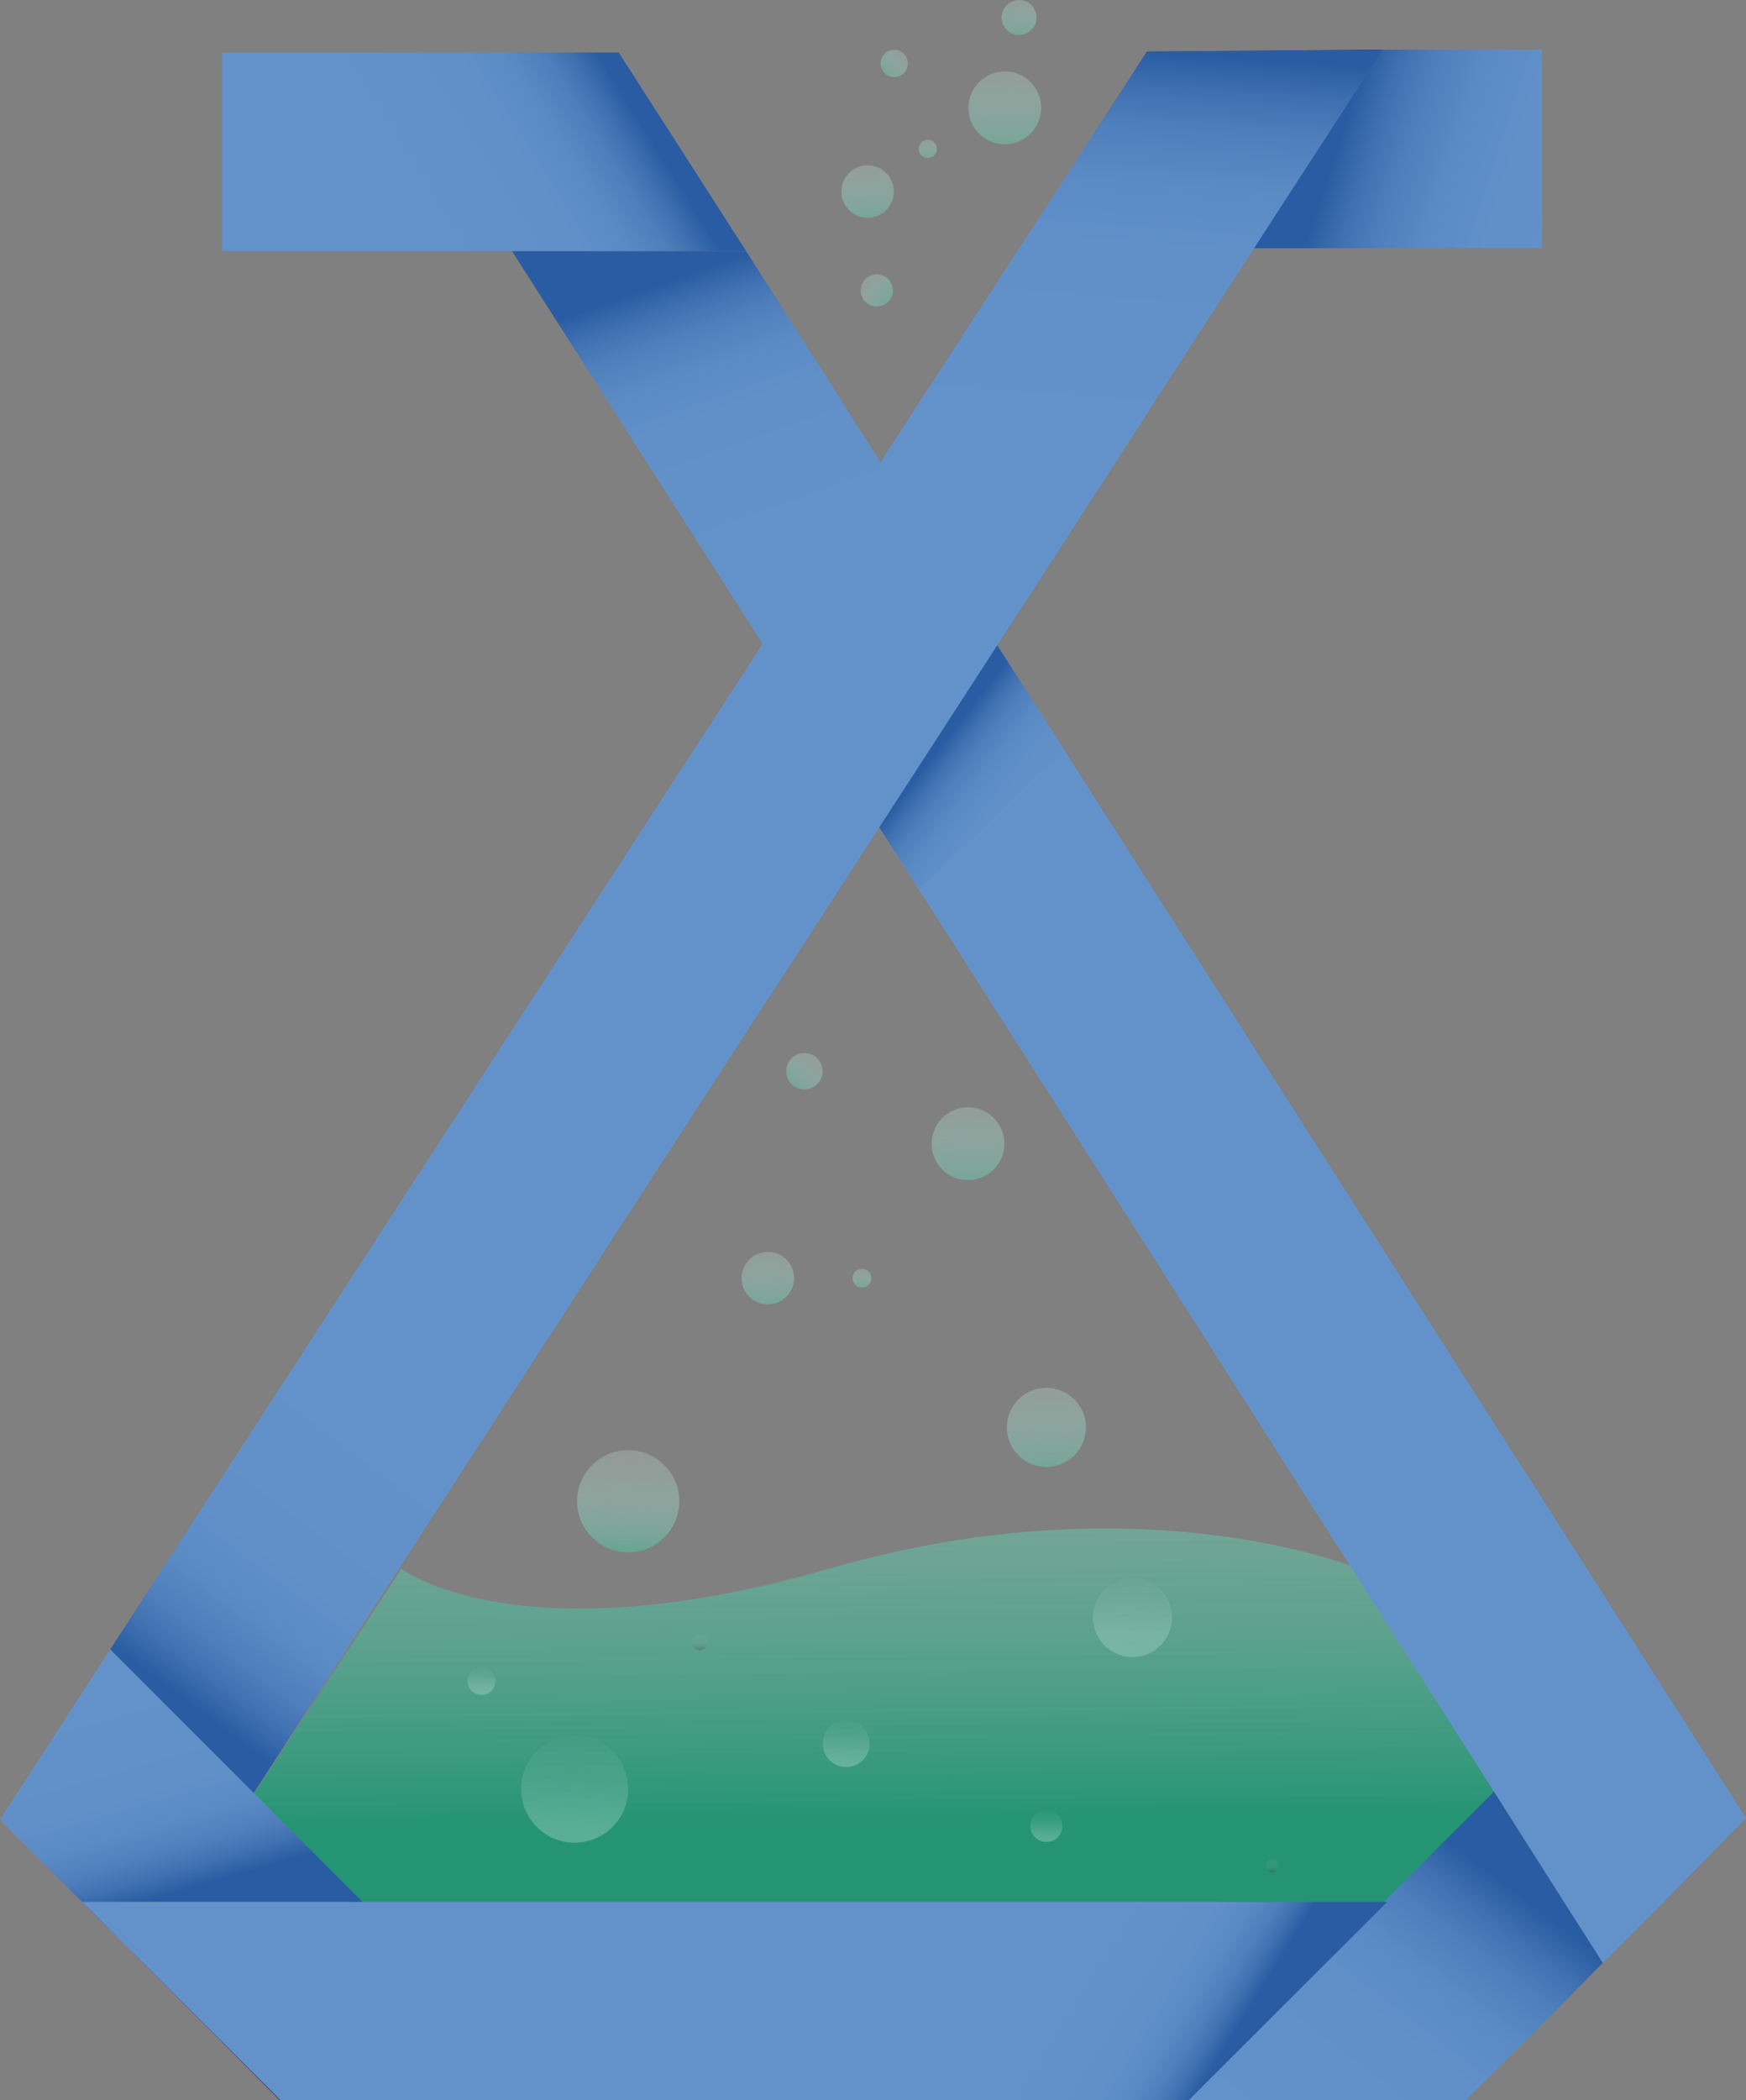 <svg xmlns="http://www.w3.org/2000/svg" xmlns:xlink="http://www.w3.org/1999/xlink" viewBox="0 0 498.9 599.7"><rect x="0" y="0" width="498.9" height="599.7" fill="#808080" stroke="none"/><defs><style>.a{fill:url(#a);}.b{fill:url(#b);}.c{fill:url(#c);}.d{fill:url(#d);}.e{fill:url(#e);}.f{fill:url(#f);}.g{fill:url(#g);}.h{fill:url(#h);}.i{fill:url(#i);}.j{fill:url(#j);}.k{fill:url(#k);}.l{fill:url(#l);}.m{fill:url(#m);}.n{fill:#6392ca;}.o{fill:url(#n);}.p{fill:url(#o);}.q{fill:url(#p);}.r{fill:url(#q);}.s{fill:url(#r);}.t{fill:url(#s);}.u{fill:url(#t);}.v{fill:url(#u);}.w{fill:url(#v);}.x{fill:url(#w);}.y{fill:url(#x);}.z{fill:url(#y);}.aa{fill:url(#z);}.ab{fill:url(#aa);}.ac{fill:url(#ab);}.ad{fill:url(#ac);}.ae{fill:url(#ad);}.af{fill:url(#ae);}.ag{fill:url(#af);}</style><linearGradient id="a" x1="313.16" y1="658.22" x2="310.24" y2="363.43" gradientUnits="userSpaceOnUse"><stop offset="0" stop-color="#249473"/><stop offset="0.21" stop-color="#5aae96" stop-opacity="0.75"/><stop offset="0.58" stop-color="#b3dace" stop-opacity="0.35"/><stop offset="0.86" stop-color="#eaf5f2" stop-opacity="0.1"/><stop offset="1" stop-color="#fff" stop-opacity="0"/></linearGradient><linearGradient id="b" x1="365.2" y1="623.81" x2="437.35" y2="528.83" gradientUnits="userSpaceOnUse"><stop offset="0.01" stop-color="#6392ca"/><stop offset="0.46" stop-color="#6190c9"/><stop offset="0.62" stop-color="#5a8ac4"/><stop offset="0.73" stop-color="#4f7fbc"/><stop offset="0.82" stop-color="#3e6fb0"/><stop offset="0.9" stop-color="#295ca2"/></linearGradient><linearGradient id="c" x1="282.42" y1="599.16" x2="329.12" y2="628.52" xlink:href="#b"/><linearGradient id="d" x1="23.42" y1="571.4" x2="80.1" y2="571.4" gradientUnits="userSpaceOnUse"><stop offset="0.1" stop-color="#314793"/><stop offset="0.51" stop-color="#304691"/><stop offset="0.66" stop-color="#2e408a"/><stop offset="0.77" stop-color="#2a387f"/><stop offset="0.86" stop-color="#242b6e"/><stop offset="0.9" stop-color="#202262"/></linearGradient><linearGradient id="e" x1="37.1" y1="480.46" x2="55.99" y2="545.86" xlink:href="#b"/><linearGradient id="f" x1="291.18" y1="42.88" x2="327.7" y2="42.88" xlink:href="#d"/><linearGradient id="g" x1="105.24" y1="401.16" x2="39.38" y2="488.95" xlink:href="#b"/><linearGradient id="h" x1="327.7" y1="14.47" x2="395.09" y2="14.47" xlink:href="#d"/><linearGradient id="i" x1="267.82" y1="140.12" x2="237.57" y2="54.37" xlink:href="#b"/><linearGradient id="j" x1="114.57" y1="58.22" x2="180.82" y2="16.72" xlink:href="#b"/><linearGradient id="k" x1="479.54" y1="68.77" x2="372.93" y2="34.04" xlink:href="#b"/><linearGradient id="l" x1="305.15" y1="243.32" x2="263.6" y2="210.97" xlink:href="#b"/><linearGradient id="m" x1="319.44" y1="129.53" x2="328.8" y2="1.78" xlink:href="#b"/><linearGradient id="n" x1="163.68" y1="539.06" x2="164.57" y2="486.55" gradientUnits="userSpaceOnUse"><stop offset="0" stop-color="#249473"/><stop offset="0.08" stop-color="#4ba78c" stop-opacity="0.82"/><stop offset="0.21" stop-color="#82c2af" stop-opacity="0.57"/><stop offset="0.34" stop-color="#b0d8cc" stop-opacity="0.36"/><stop offset="0.48" stop-color="#d3e9e3" stop-opacity="0.2"/><stop offset="0.63" stop-color="#ecf5f3" stop-opacity="0.09"/><stop offset="0.8" stop-color="#fafdfc" stop-opacity="0.02"/><stop offset="1" stop-color="#fff" stop-opacity="0"/></linearGradient><linearGradient id="o" x1="298.87" y1="529.93" x2="299.14" y2="514.03" xlink:href="#n"/><linearGradient id="p" x1="323.27" y1="482.75" x2="323.93" y2="443.88" xlink:href="#n"/><linearGradient id="q" x1="300.24" y1="438.13" x2="295.69" y2="325.33" xlink:href="#n"/><linearGradient id="r" x1="277.71" y1="354.62" x2="273.53" y2="250.9" xlink:href="#n"/><linearGradient id="s" x1="267.44" y1="455.51" x2="265.34" y2="403.65" gradientTransform="translate(733.5 176.7) rotate(90)" xlink:href="#n"/><linearGradient id="t" x1="246.59" y1="372.35" x2="245.5" y2="345.36" xlink:href="#n"/><linearGradient id="u" x1="220.17" y1="385.36" x2="217.14" y2="310.3" xlink:href="#n"/><linearGradient id="v" x1="288.19" y1="58.88" x2="284" y2="-44.85" xlink:href="#n"/><linearGradient id="w" x1="81.92" y1="230.31" x2="80.35" y2="191.51" gradientTransform="translate(537.5 74.3) rotate(90)" xlink:href="#n"/><linearGradient id="x" x1="265.42" y1="49.49" x2="264.38" y2="23.82" xlink:href="#n"/><linearGradient id="y" x1="248.75" y1="74.97" x2="245.72" y2="-0.08" xlink:href="#n"/><linearGradient id="z" x1="291.73" y1="18.56" x2="289.71" y2="-31.45" xlink:href="#n"/><linearGradient id="aa" x1="327.63" y1="254.54" x2="325.79" y2="208.99" gradientTransform="translate(-14.4 -21.5)" xlink:href="#n"/><linearGradient id="ab" x1="178.49" y1="455.18" x2="182.04" y2="359.88" xlink:href="#n"/><linearGradient id="ac" x1="199.87" y1="473.14" x2="200.01" y2="465.19" gradientUnits="userSpaceOnUse"><stop offset="0.22" stop-color="#211915" stop-opacity="0.26"/><stop offset="0.47" stop-color="#9b9795" stop-opacity="0.12"/><stop offset="1" stop-color="#fff" stop-opacity="0"/></linearGradient><linearGradient id="ad" x1="241.56" y1="510.24" x2="241.95" y2="487.14" xlink:href="#n"/><linearGradient id="ae" x1="137.44" y1="487.26" x2="137.68" y2="473.69" xlink:href="#n"/><linearGradient id="af" x1="363.59" y1="536.27" x2="363.7" y2="529.62" xlink:href="#ac"/></defs><title>logo</title><path class="a" d="M176.9,585.7l-43.7,66.6,31.5,31.1H461.2L493,651.9l-42.8-66.3s-61.8-25.7-150.9,0S176.9,585.7,176.9,585.7Z" transform="translate(-62.2 -137.7)"/><polygon class="b" points="458 560.5 441.9 576.8 418.9 599.7 338.7 599.7 395.4 543.1 426.9 511.6 446.9 543.1 458 560.5"/><polygon class="c" points="396.4 543.1 339.7 599.7 80.1 599.7 41 560.6 23.4 543.1 396.4 543.1"/><polygon class="d" points="80.1 599.7 79.9 599.7 26.6 546.2 23.4 543.1 23.4 543.1 41 560.6 80.1 599.7"/><polygon class="e" points="103.6 543.1 23.4 543.1 0 519.6 31.5 471 72.5 512 103.6 543.1"/><polygon class="f" points="327.7 14.7 327.7 14.7 291.2 71 327.7 14.7"/><polygon class="g" points="251.7 235.4 251.7 235.4 72.5 512 31.5 471 218.4 183.1 251.7 235.4"/><polygon class="h" points="395.1 14.2 394.7 14.7 327.7 14.7 327.7 14.7 395.1 14.2"/><polygon class="i" points="498.9 519.2 475.4 543.1 458 560.5 446.9 543.1 426.9 511.6 250.7 235.4 250.7 235.4 217.4 183.1 146.3 71.7 213.2 71.7 251.1 131.2 284.4 183.4 467.9 470.6 498.9 519.2"/><polygon class="j" points="213.2 71.7 63.4 71.7 63.4 15 176.8 15 213.2 71.7"/><polygon class="k" points="440.6 14.2 440.6 70.9 357.5 70.9 394.2 14.2 440.6 14.2"/><polygon class="l" points="304.1 214.1 262.6 254 250.7 235.4 284.4 183.4 304.1 214.1"/><polygon class="m" points="395.1 14.2 358 71.4 285.4 183.4 252.1 131.2 290.9 71.4 291.2 71 327.7 14.7 395.1 14.2"/><polygon class="n" points="261.7 116.7 225.2 173 224.9 173.4 186.1 233.2 219.4 285.4 292 173.4 328.7 116.7 261.7 116.7"/><circle class="o" cx="164.2" cy="510.9" r="15.3"/><circle class="p" cx="299" cy="521.4" r="4.6"/><circle class="q" cx="323.6" cy="461.9" r="11.3"/><circle class="r" cx="299" cy="407.6" r="11.3"/><circle class="s" cx="276.6" cy="326.6" r="10.4"/><circle class="t" cx="292" cy="443.6" r="5.2" transform="translate(-290.3 198.7) rotate(-45)"/><circle class="u" cx="246.3" cy="365" r="2.7"/><circle class="v" cx="219.4" cy="365" r="7.5"/><circle class="w" cx="287.1" cy="30.8" r="10.4"/><circle class="x" cx="317.7" cy="155.8" r="3.9" transform="translate(-79.3 132.6) rotate(-45)"/><circle class="y" cx="265.1" cy="42.5" r="2.6"/><circle class="z" cx="247.9" cy="54.7" r="7.5"/><circle class="aa" cx="291.2" cy="5" r="5"/><circle class="ab" cx="312.8" cy="220.7" r="4.6" transform="translate(-129.1 132.2) rotate(-42.6)"/><circle class="ac" cx="179.5" cy="428.7" r="14.6"/><circle class="ad" cx="199.9" cy="468.9" r="2.3"/><circle class="ae" cx="241.8" cy="497.9" r="6.7"/><circle class="af" cx="137.6" cy="480" r="4"/><circle class="ag" cx="363.6" cy="532.7" r="1.9"/></svg>
